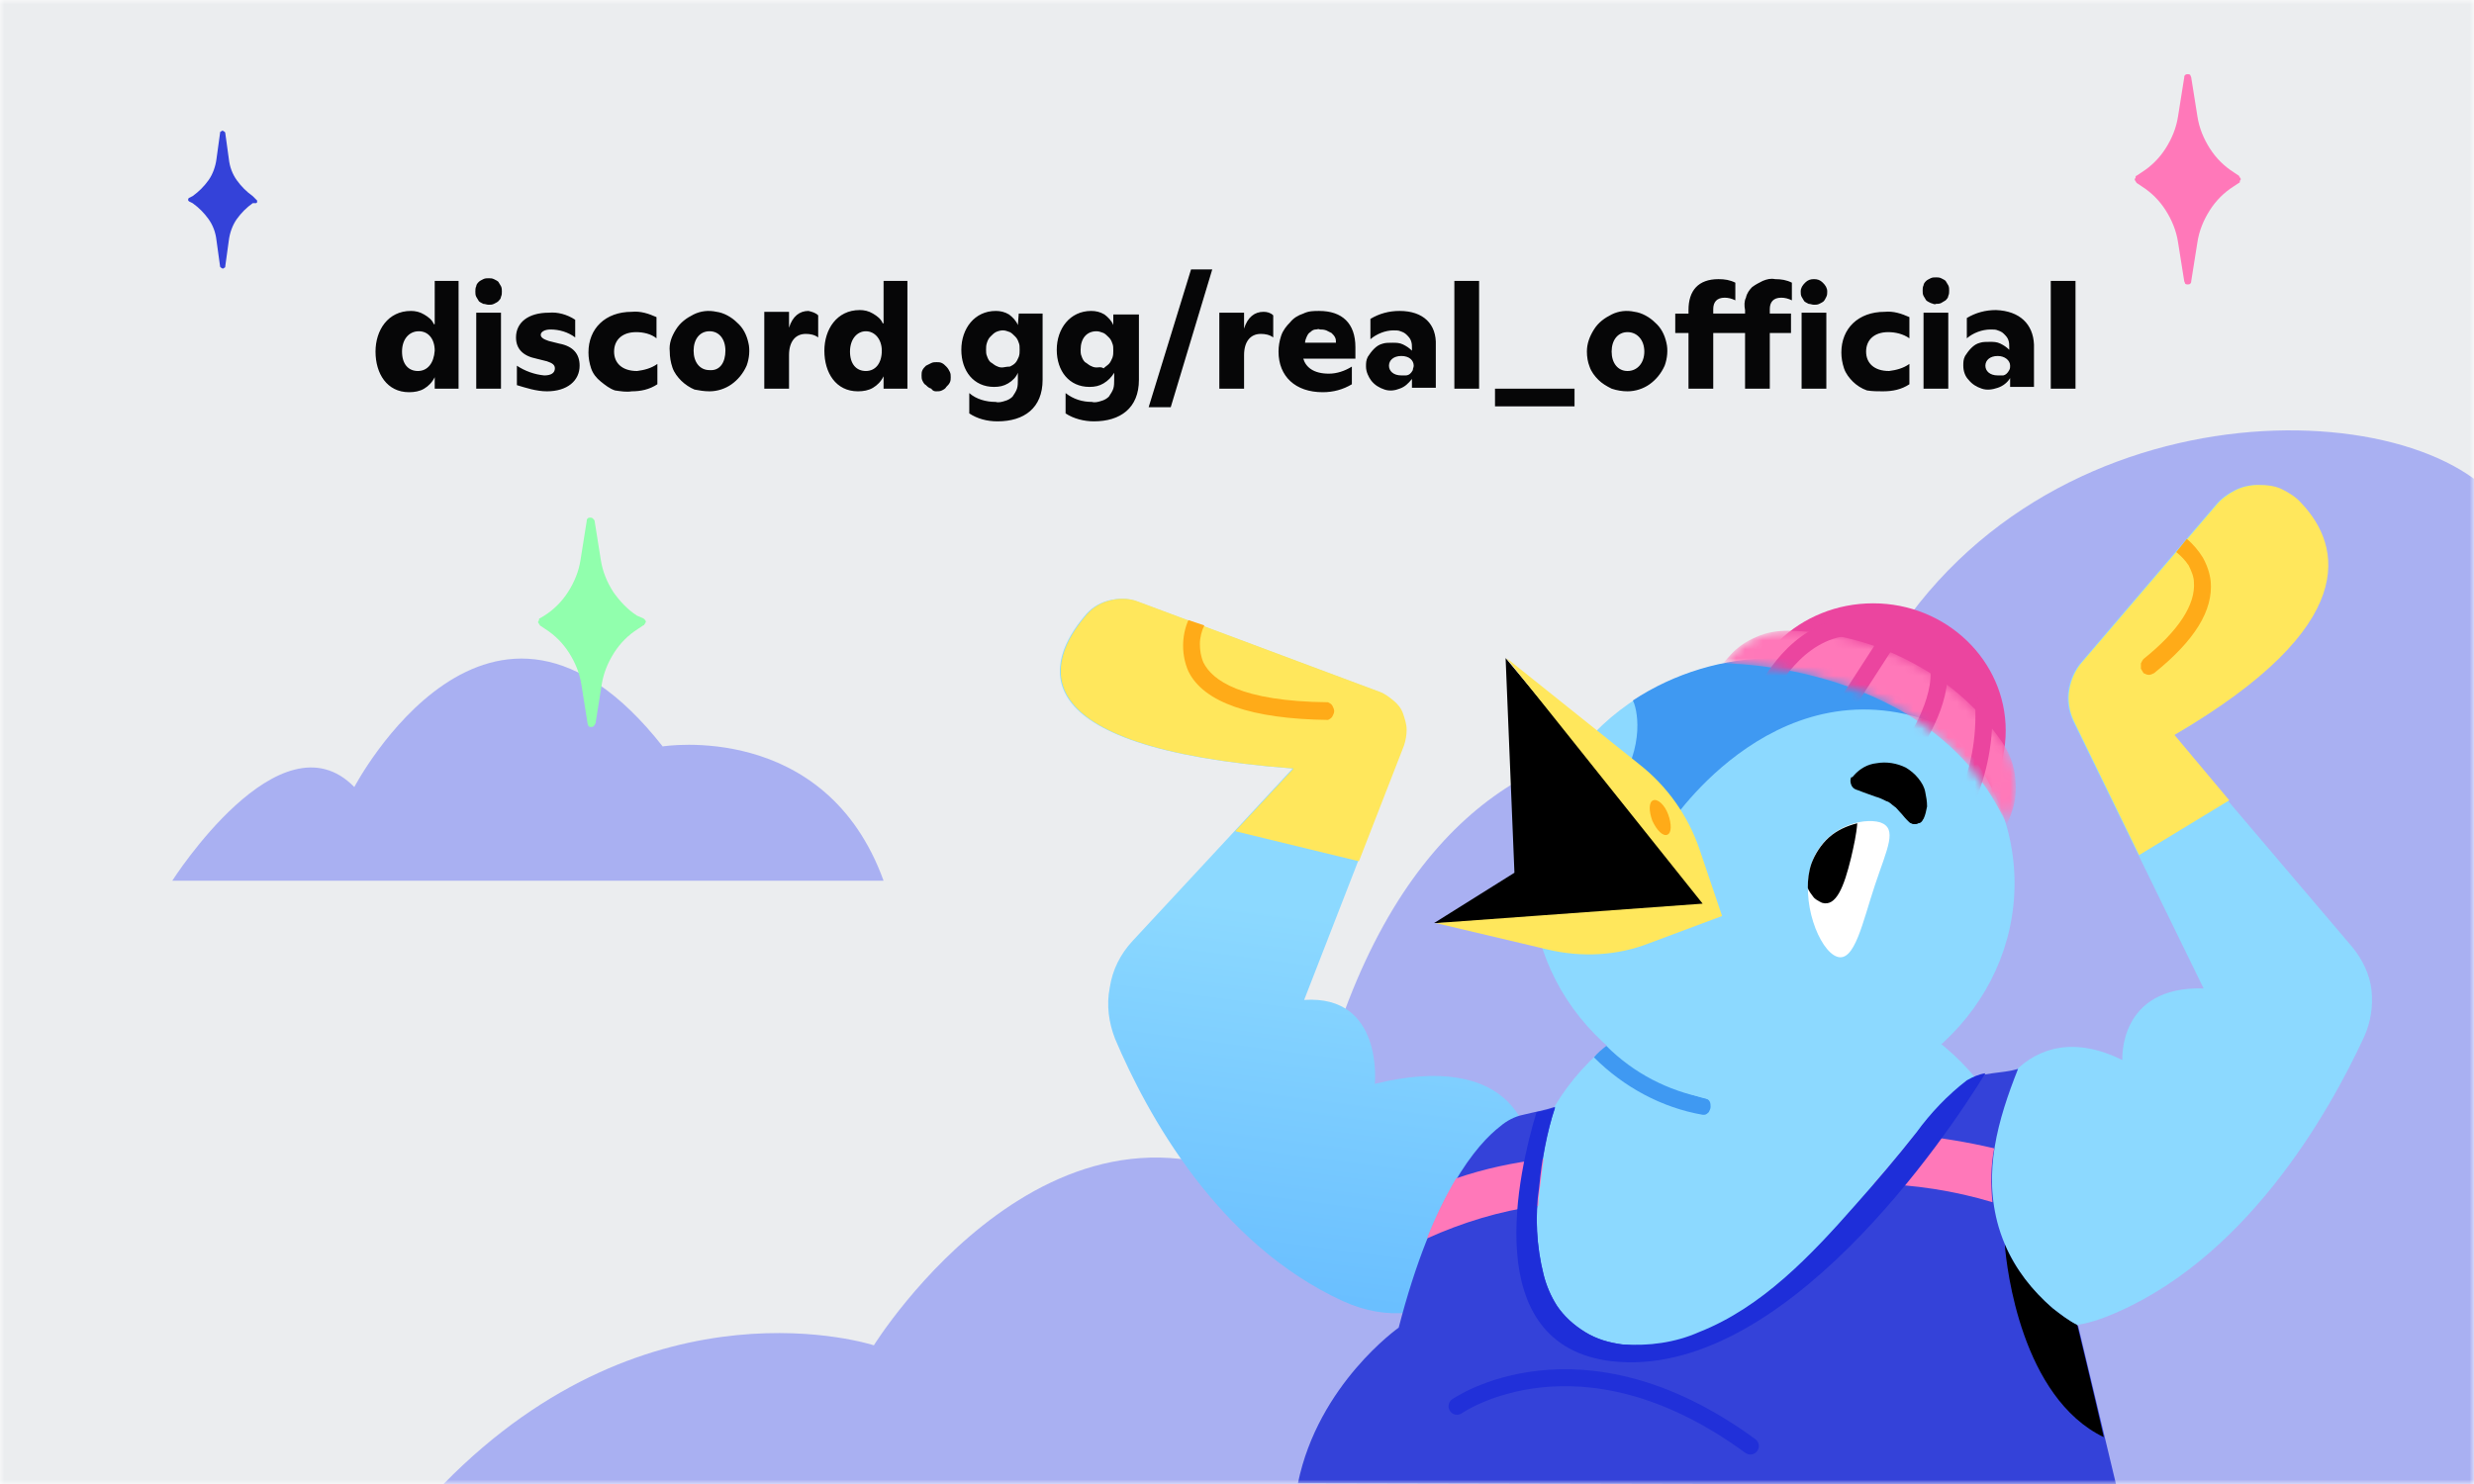 <?xml version="1.0" encoding="utf-8"?>
<!-- Generator: Adobe Illustrator 25.1.0, SVG Export Plug-In . SVG Version: 6.00 Build 0)  -->
<svg version="1.1" id="Layer_1" xmlns="http://www.w3.org/2000/svg" xmlns:xlink="http://www.w3.org/1999/xlink" x="0px" y="0px"
	 viewBox="0 0 280 168" style="enable-background:new 0 0 280 168;" xml:space="preserve">
<style type="text/css">
	.st0{clip-path:url(#SVGID_2_);}
	.st1{fill:#FFFFFF;filter:url(#Adobe_OpacityMaskFilter);}
	.st2{mask:url(#mask0_587_26107_1_);}
	.st3{fill:#EBEDEF;}
	.st4{opacity:0.5;fill:#6874F6;enable-background:new    ;}
	.st5{fill:#EB459F;}
	.st6{fill:#8CD9FF;}
	.st7{fill:url(#SVGID_3_);}
	.st8{fill:url(#SVGID_4_);}
	.st9{fill:#3442D9;}
	.st10{fill:#FFE75C;}
	.st11{fill:#FFAB18;}
	.st12{fill:#FF78B9;}
	.st13{fill:#3F99F2;}
	.st14{fill:none;stroke:#2130D9;stroke-width:1.92;stroke-linecap:round;stroke-miterlimit:10;}
	.st15{fill:#1E2ED9;}
	.st16{fill:#FFFFFF;}
	.st17{fill:#FF78B9;filter:url(#Adobe_OpacityMaskFilter_1_);}
	.st18{mask:url(#mask1_587_26107_1_);}
	.st19{fill:none;stroke:#EB459F;stroke-width:1.92;stroke-linecap:round;stroke-miterlimit:10;}
	.st20{fill:#060607;}
	.st21{fill:#91FFAD;}
</style>
<g>
	<g>
		<defs>
			<rect id="SVGID_1_" width="280" height="168"/>
		</defs>
		<clipPath id="SVGID_2_">
			<use xlink:href="#SVGID_1_"  style="overflow:visible;"/>
		</clipPath>
		<g class="st0">
			<defs>
				<filter id="Adobe_OpacityMaskFilter" filterUnits="userSpaceOnUse" x="0" y="0" width="280" height="168">
					<feColorMatrix  type="matrix" values="1 0 0 0 0  0 1 0 0 0  0 0 1 0 0  0 0 0 1 0"/>
				</filter>
			</defs>
			<mask maskUnits="userSpaceOnUse" x="0" y="0" width="280" height="168" id="mask0_587_26107_1_">
				<path class="st1" d="M280,0H0v168h280V0z"/>
			</mask>
			<g class="st2">
				<path class="st3" d="M280,0H0v168h280V0z"/>
				<path class="st4" d="M280,168H50.2c23.5-24,48.7-15.7,48.7-15.7s21.1-34,47.8-16c11.5-72.8,60.8-48.8,60.8-48.8
					c11.7-40.9,57.1-44.5,72.5-33.3V168z"/>
				<path class="st5" d="M212,97.1c8.3,0,15-6.4,15-14.4c0-7.9-6.7-14.4-15-14.4c-8.3,0-15,6.4-15,14.4
					C197,90.7,203.7,97.1,212,97.1z"/>
				<path class="st6" d="M200.9,163.7c15.7,0,28.4-11.6,28.4-26s-12.7-26-28.4-26s-28.4,11.6-28.4,26S185.3,163.7,200.9,163.7z"/>
				
					<linearGradient id="SVGID_3_" gradientUnits="userSpaceOnUse" x1="140.541" y1="33.091" x2="146.831" y2="80.681" gradientTransform="matrix(1 0 0 -1 0 184)">
					<stop  offset="0" style="stop-color:#66BCFF"/>
					<stop  offset="1" style="stop-color:#8CD9FF"/>
				</linearGradient>
				<path class="st7" d="M128.2,106.5c-1.4,1.5-2.3,3.3-2.6,5.3c-0.4,2-0.1,4,0.6,5.8c3.6,8.5,11.6,23.2,25.8,29.7
					c20.5,9.3,33.8-32,3.6-24.6c0,0,1-10.1-8-9.5l11.2-28.8c0.2-0.6,0.3-1.2,0.3-1.8s-0.2-1.2-0.4-1.8s-0.6-1.1-1.1-1.5
					c-0.5-0.4-1-0.8-1.6-1l-27.3-10.2c-1-0.4-2.2-0.4-3.3-0.1c-1.1,0.3-2,0.9-2.7,1.8c-4.1,4.9-8.1,14.8,23.6,17.2L128.2,106.5z"/>
				
					<linearGradient id="SVGID_4_" gradientUnits="userSpaceOnUse" x1="-2816.681" y1="-10944.79" x2="-1294.081" y2="-5469.58" gradientTransform="matrix(1 0 0 -1 0 184)">
					<stop  offset="0" style="stop-color:#66BCFF"/>
					<stop  offset="1" style="stop-color:#8CD9FF"/>
				</linearGradient>
				<path class="st8" d="M266.3,107.3c1.1,1.4,1.9,3,2.1,4.8c0.2,1.8-0.1,3.6-0.8,5.2c-4.1,8.9-13.7,25.7-29.3,31.8
					c-21.6,8.5-19.2-39.5,1.9-29.1c0,0-0.5-8.4,9.2-8.1l-14.8-30.3c-0.5-1.1-0.7-2.3-0.5-3.5c0.2-1.2,0.7-2.3,1.5-3.2l15.2-17.8
					c0.6-0.7,1.3-1.2,2.1-1.6c0.8-0.4,1.7-0.6,2.6-0.6c0.9,0,1.8,0.2,2.6,0.5c0.8,0.4,1.6,0.9,2.2,1.6c4.5,4.9,6.8,13.8-14.4,26.3
					L266.3,107.3z"/>
				<path class="st9" d="M176,125.3c-1.2,0.4-2.4,0.6-3.6,0.9c-1,0.2-1.9,0.7-2.6,1.3c-2.6,2-7.6,7.7-11.5,22.8
					c0,0-9.1,6.4-11.4,17.6l92.6,0.2l-4.3-18c-1-0.5-1.9-1.2-2.8-1.9c-2.9-2.4-5.1-5.6-6.2-9.3c-1.8-6.2-0.1-12.1,2.2-17.9
					c-1.9,0.6-4.1,0.3-5.8,1.4c-2.2,1.7-4.1,3.7-5.7,5.9c-2.2,2.8-4.5,5.5-6.9,8.2c-5.1,5.8-10.6,11.6-17.7,14.4
					c-2.7,1.2-5.7,1.6-8.7,1.3c-1.5-0.2-2.9-0.6-4.2-1.4c-1.3-0.8-2.4-1.8-3.2-3c-0.7-1.1-1.2-2.3-1.5-3.5c-0.8-3.2-1-6.6-0.5-9.9
					C174.5,131.3,175.1,128.2,176,125.3z"/>
				<path class="st10" d="M246.1,83.2C267.3,70.8,265,61.8,260.5,57c-0.6-0.7-1.4-1.2-2.2-1.6s-1.7-0.5-2.7-0.5
					c-0.9,0-1.8,0.2-2.6,0.6c-0.8,0.4-1.6,1-2.1,1.6l-15.2,17.8c-0.8,0.9-1.3,2-1.5,3.2s0,2.4,0.5,3.5l7.4,15.2l10.2-6.2L246.1,83.2
					z"/>
				<path class="st10" d="M153.8,97.5l5.1-13.1c0.2-0.6,0.3-1.2,0.3-1.8s-0.2-1.2-0.4-1.8s-0.6-1.1-1.1-1.5c-0.5-0.4-1-0.8-1.6-1
					l-27.3-10.2c-1-0.4-2.2-0.4-3.3-0.1c-1.1,0.3-2,0.9-2.7,1.8c-4.1,4.9-8.1,14.8,23.6,17.2l-6.6,7.1L153.8,97.5z"/>
				<path class="st11" d="M134.5,70.2c-0.4,0.9-0.6,1.9-0.6,2.9s0.2,2,0.6,2.9c1.7,3.5,7.1,5.4,15.8,5.5c0.2-0.1,0.4-0.2,0.5-0.4
					c0.1-0.2,0.2-0.4,0.2-0.6s-0.1-0.4-0.2-0.6c-0.1-0.2-0.3-0.3-0.5-0.4c-9.9-0.1-13.1-2.5-14.1-4.5c-0.3-0.7-0.4-1.4-0.4-2.1
					c0-0.7,0.2-1.5,0.5-2.1L134.5,70.2z"/>
				<path class="st11" d="M243.2,76.4c0.2,0,0.4-0.1,0.6-0.2c4.6-3.7,6.7-7.1,6.4-10.4c-0.1-0.9-0.4-1.8-0.9-2.7
					c-0.5-0.8-1.1-1.5-1.8-2.1l-1.2,1.5c0.5,0.4,1,0.9,1.4,1.5c0.3,0.6,0.6,1.3,0.6,1.9c0.2,2.5-1.7,5.5-5.7,8.7
					c-0.1,0.1-0.2,0.3-0.3,0.5c0,0.2,0,0.4,0,0.6c0.1,0.2,0.2,0.3,0.3,0.5C242.8,76.3,243,76.4,243.2,76.4L243.2,76.4z"/>
				<path class="st12" d="M225.7,130c-3-0.7-6-1.2-9-1.5c-1.5,1.9-3,3.7-4.6,5.5c4.5,0.1,9.1,0.8,13.4,2.1
					C225.3,134.1,225.3,132,225.7,130z"/>
				<path class="st12" d="M164.8,133.4c-1.3,2.2-2.4,4.5-3.3,6.8c4-1.8,8.2-3.1,12.6-3.7c0-0.7,0.1-1.5,0.2-2.2
					c0.1-0.7,0.2-1.8,0.4-3.1C171.3,131.6,168,132.3,164.8,133.4z"/>
				<path class="st13" d="M192.7,126.2h0.2c0.2,0,0.4-0.2,0.5-0.3c0.1-0.2,0.2-0.4,0.2-0.6s0-0.4-0.1-0.6c-0.1-0.2-0.3-0.3-0.5-0.4
					c-4.2-0.8-8.1-2.8-11.2-5.9c-0.5,0.4-1,0.8-1.4,1.3C183.8,123.1,188.1,125.4,192.7,126.2z"/>
				<path d="M235.1,150c-1-0.5-1.9-1.2-2.8-1.9c-2.3-2-4.2-4.4-5.4-7.2c0.2,2.7,1.9,17.3,11.2,21.8C236.9,157.4,235.1,150,235.1,150
					z"/>
				<path class="st14" d="M164.9,159.2c0,0,13.8-9.7,33.2,4.5"/>
				<path class="st15" d="M224.7,121.5c-0.7,0.1-1.4,0.4-2.1,0.8c-2.2,1.7-4.1,3.7-5.7,5.9c-2.2,2.8-4.5,5.5-6.9,8.2
					c-5.1,5.8-10.6,11.6-17.7,14.4c-2.7,1.2-5.7,1.6-8.7,1.4c-1.5-0.2-2.9-0.6-4.2-1.4c-1.3-0.8-2.4-1.8-3.2-3
					c-0.7-1.1-1.2-2.3-1.5-3.5c-0.8-3.2-1-6.6-0.5-9.9c0.3-3.1,0.8-6.1,1.8-9c-0.7,0.2-1.4,0.4-2.1,0.5c-2,6.6-6.7,26.4,8.5,28.2
					C201.8,156.3,220.5,128.4,224.7,121.5z"/>
				<path class="st6" d="M200.7,125.4c15.1,0,27.3-11.4,27.3-25.4c0-14-12.2-25.4-27.3-25.4c-15.1,0-27.3,11.4-27.3,25.4
					C173.4,114,185.6,125.4,200.7,125.4z"/>
				<path class="st13" d="M200.8,74.5c-5.7,0-11.3,1.7-16,4.8c0.4,0.7,1.6,5-2,10.3l6.2,3.7c0,0,12.7-19.5,31.8-10.7
					c-2.6-2.6-5.8-4.7-9.2-6C208.2,75.2,204.5,74.5,200.8,74.5z"/>
				<path d="M170.4,74.5l1,24.3l-9.1,5.7l32.4-0.8L170.4,74.5z"/>
				<path class="st10" d="M192.4,96.3c-1.3-3.9-3.7-7.3-6.9-9.8l-15-12l22.2,27.8l-30.2,2.2l12.7,3c3.8,0.9,7.8,0.7,11.4-0.7
					l8.3-3.1L192.4,96.3z"/>
				<path d="M209.8,87.8c0.7-0.8,1.6-1.3,2.6-1.4c1.1-0.2,2.3,0,3.3,0.5c0.5,0.3,1,0.7,1.4,1.2c0.4,0.5,0.7,1,0.8,1.6
					c0.1,0.5,0.2,1,0.2,1.6c-0.1,0.5-0.2,1-0.4,1.4c-0.1,0.1-0.1,0.2-0.2,0.3c-0.1,0.1-0.2,0.2-0.4,0.2c-0.1,0.1-0.3,0.1-0.4,0.1
					c-0.1,0-0.3,0-0.4-0.1c-0.1,0-0.2-0.1-0.3-0.2l-0.2-0.2c-0.3-0.3-0.5-0.6-0.8-0.9c-0.2-0.2-0.4-0.5-0.6-0.6
					c-0.3-0.2-0.5-0.5-0.9-0.6c-0.4-0.2-0.8-0.4-1.2-0.5c-0.5-0.2-1.2-0.4-1.9-0.7l-0.3-0.1c-0.3-0.1-0.5-0.3-0.6-0.6
					c-0.1-0.3-0.1-0.5,0-0.8C209.7,88,209.7,87.9,209.8,87.8z"/>
				<path class="st16" d="M212.2,100.2c-1.4,4.2-2.3,8.8-4.3,8.1s-4.2-6.3-2.9-10.5c1.4-4.2,5.8-5.3,7.8-4.7
					C214.8,93.8,213.6,96,212.2,100.2z"/>
				<path class="st11" d="M188.7,94.5c0.5-0.2,0.5-1.2,0.1-2.3c-0.4-1.1-1.2-1.8-1.7-1.6c-0.5,0.2-0.5,1.2-0.1,2.3
					C187.5,94,188.2,94.7,188.7,94.5z"/>
				<path d="M209.5,97.1c0.3-1.3,0.6-2.6,0.7-3.9c-1.2,0.3-2.3,0.8-3.2,1.6s-1.6,1.9-2,3c-0.3,0.9-0.4,1.8-0.4,2.7
					c0.1,0.4,0.4,0.7,0.6,1s0.6,0.5,1,0.7C207.8,102.7,208.7,100.4,209.5,97.1z"/>
				<defs>
					<filter id="Adobe_OpacityMaskFilter_1_" filterUnits="userSpaceOnUse" x="195" y="70" width="33.2" height="23.3">
						<feColorMatrix  type="matrix" values="1 0 0 0 0  0 1 0 0 0  0 0 1 0 0  0 0 0 1 0"/>
					</filter>
				</defs>
				<mask maskUnits="userSpaceOnUse" x="195" y="70" width="33.2" height="23.3" id="mask1_587_26107_1_">
					<path class="st17" d="M195,75.1c0,0,23.7-0.2,32.1,18.2c0.8-1.5,1.2-3.3,1-5c-0.1-1.7-0.8-3.4-1.8-4.7
						c-2.7-3.8-6.3-6.8-10.5-8.9c-4.1-2.1-8.7-3.2-13.4-3.3c-1.3,0-2.5,0.2-3.6,0.7c-1.2,0.5-2.2,1.2-3,2.1L195,75.1z"/>
				</mask>
				<g class="st18">
					<path class="st12" d="M195,75.1c0,0,23.7-0.2,32.1,18.2c0.8-1.5,1.2-3.3,1-5c-0.1-1.7-0.8-3.4-1.8-4.7
						c-2.7-3.8-6.3-6.8-10.5-8.9c-4.1-2.1-8.7-3.2-13.4-3.3c-1.3,0-2.5,0.2-3.6,0.7c-1.2,0.5-2.2,1.2-3,2.1L195,75.1z"/>
					<path class="st19" d="M200,78.1c0,0,3.2-6.7,9.3-7.1"/>
					<path class="st19" d="M208.3,80.8l5.3-8.2"/>
					<path class="st19" d="M216.2,84.9c0.2-0.4,3.8-5.3,3.2-9.7"/>
					<path class="st19" d="M224.5,79.7c0.2,3.9-0.5,7.7-2.1,11.2"/>
				</g>
				<path class="st4" d="M40.1,89.1c0,0,15.4-29.4,34.9-4.6c0,0,18.4-3,25,15.2H19.5C19.5,99.7,31.7,80.5,40.1,89.1z"/>
				<path class="st20" d="M49.1,36.7c-0.2-0.5-0.6-0.8-1.1-1.1c-0.5-0.3-1-0.4-1.5-0.4c-2.6,0-4,2.2-4,4.6c0,2.5,1.3,4.6,3.8,4.6
					c0.6,0,1.2-0.1,1.7-0.4c0.5-0.3,0.9-0.7,1.2-1.3V44h2.7V31.8h-2.7V36.7z M47.3,42c-1.1,0-1.8-0.8-1.8-2.2c0-1.4,0.8-2.3,1.9-2.3
					s1.8,0.9,1.8,2.2C49.1,41.1,48.4,42,47.3,42z M55.3,34.5c0.2,0,0.4,0,0.6-0.1c0.2-0.1,0.4-0.2,0.5-0.3c0.1-0.1,0.3-0.3,0.3-0.5
					c0.1-0.2,0.1-0.4,0.1-0.6c0-0.2,0-0.4-0.1-0.6c-0.1-0.2-0.2-0.3-0.3-0.5c-0.1-0.1-0.3-0.2-0.5-0.3c-0.2-0.1-0.4-0.1-0.6-0.1
					c-0.2,0-0.4,0-0.6,0.1c-0.2,0.1-0.4,0.2-0.5,0.3c-0.1,0.1-0.3,0.3-0.3,0.5c-0.1,0.2-0.1,0.4-0.1,0.6c0,0.2,0,0.4,0.1,0.6
					c0.1,0.2,0.2,0.3,0.3,0.5c0.1,0.1,0.3,0.2,0.5,0.3C54.9,34.4,55.1,34.5,55.3,34.5L55.3,34.5z M56.7,44v-8.6h-2.8V44H56.7z
					 M61.9,44.3c2.3,0,3.7-1.2,3.7-2.9c0-1.3-0.7-2.2-2.3-2.5l-1.2-0.3c-0.6-0.2-0.9-0.4-0.9-0.7s0.4-0.6,1.1-0.6c1,0,2,0.3,2.8,0.9
					v-2c-0.9-0.6-2-0.9-3-0.8c-2.3,0-3.7,1.1-3.7,2.8c0,1.3,0.8,2.1,2.3,2.4l1.2,0.3c0.6,0.2,0.9,0.4,0.9,0.8c0,0.5-0.4,0.8-1.2,0.8
					c-1.1-0.1-2.2-0.5-3.1-1.1v2.2C59.5,43.9,60.7,44.3,61.9,44.3L61.9,44.3z M71.5,44.3c1,0,2-0.2,2.9-0.8v-2.3
					c-0.7,0.5-1.5,0.7-2.3,0.8c-1.7,0-2.6-0.9-2.6-2.2c0-1.3,0.9-2.2,2.5-2.2c0.8,0,1.7,0.2,2.3,0.7v-2.4c-0.9-0.4-1.8-0.7-2.8-0.6
					c-3,0-4.9,1.9-4.9,4.6c0,0.6,0.1,1.2,0.3,1.8c0.2,0.6,0.6,1.1,1.1,1.5c0.5,0.4,1,0.8,1.6,1C70.3,44.3,70.9,44.4,71.5,44.3
					L71.5,44.3z M80.3,44.3c0.9,0,1.8-0.3,2.5-0.8c0.7-0.5,1.3-1.2,1.7-2.1c0.3-0.8,0.4-1.8,0.2-2.6c-0.2-0.9-0.6-1.7-1.3-2.3
					c-0.6-0.6-1.5-1.1-2.3-1.2c-0.9-0.2-1.8-0.1-2.6,0.3c-0.8,0.4-1.5,0.9-2,1.7c-0.5,0.8-0.8,1.6-0.7,2.5c0,0.6,0.1,1.2,0.3,1.8
					c0.2,0.6,0.6,1.1,1,1.5c0.4,0.4,1,0.8,1.5,1C79.1,44.2,79.7,44.3,80.3,44.3L80.3,44.3z M80.3,41.9c-1.1,0-1.8-0.9-1.8-2.2
					s0.7-2.2,1.8-2.2s1.8,0.9,1.8,2.2S81.5,42,80.3,41.9L80.3,41.9z M91.5,35.2c-1,0-1.8,0.6-2.2,1.9v-1.8h-2.8V44h2.8v-3.8
					c0-1.5,0.7-2.4,1.9-2.4c0.5,0,1,0.1,1.4,0.4v-2.5C92.3,35.4,91.9,35.3,91.5,35.2L91.5,35.2z M99.9,36.6
					c-0.2-0.5-0.6-0.8-1.1-1.1c-0.5-0.3-1-0.4-1.5-0.4c-2.6,0-4,2.2-4,4.6c0,2.5,1.3,4.6,3.8,4.6c0.6,0,1.2-0.1,1.7-0.4
					c0.5-0.3,0.9-0.7,1.2-1.3V44h2.7V31.8h-2.7V36.6z M98,42c-1.1,0-1.8-0.8-1.8-2.2c0-1.4,0.8-2.3,1.8-2.3s1.8,0.9,1.8,2.2
					C99.8,41.1,99.1,42,98,42z M106,44.3c0.2,0,0.4,0,0.6-0.1c0.2-0.1,0.4-0.2,0.5-0.4c0.2-0.2,0.3-0.3,0.4-0.5
					c0.1-0.2,0.1-0.4,0.1-0.6c0-0.2,0-0.4-0.1-0.6c-0.1-0.2-0.2-0.4-0.4-0.6c-0.2-0.2-0.3-0.3-0.5-0.4c-0.2-0.1-0.4-0.1-0.6-0.1
					c-0.2,0-0.4,0-0.6,0.1c-0.2,0.1-0.4,0.2-0.6,0.3c-0.2,0.2-0.3,0.3-0.4,0.5s-0.1,0.4-0.1,0.6c0,0.2,0,0.4,0.1,0.6
					c0.1,0.2,0.2,0.4,0.4,0.5c0.2,0.2,0.3,0.3,0.6,0.4C105.6,44.3,105.8,44.3,106,44.3L106,44.3z M115.2,36.8
					c-0.2-0.5-0.6-0.9-1-1.2c-0.5-0.3-1-0.4-1.5-0.4c-2.4,0-3.9,2-3.9,4.4s1.4,4.2,3.7,4.2c0.6,0,1.1-0.1,1.6-0.4
					c0.5-0.3,0.9-0.7,1.1-1.2v0.8c0,0.3,0,0.7-0.1,1c-0.1,0.3-0.3,0.6-0.5,0.9c-0.2,0.2-0.5,0.4-0.9,0.5c-0.3,0.1-0.7,0.2-1,0.1
					c-1.1,0-2.2-0.3-3-1v2.3c0.9,0.6,2,0.9,3.2,0.9c3,0,5.1-1.5,5.1-4.7v-7.5h-2.7L115.2,36.8z M113.4,41.6c-0.3,0-0.5-0.1-0.7-0.2
					c-0.2-0.1-0.4-0.3-0.6-0.4c-0.2-0.2-0.3-0.4-0.4-0.7c-0.1-0.2-0.1-0.5-0.1-0.7c0-0.3,0-0.5,0.1-0.8c0.1-0.3,0.2-0.5,0.4-0.7
					c0.2-0.2,0.4-0.4,0.6-0.5c0.2-0.1,0.5-0.2,0.8-0.2c0.3,0,0.5,0.1,0.8,0.2c0.2,0.1,0.4,0.3,0.6,0.5c0.2,0.2,0.3,0.4,0.4,0.7
					c0.1,0.2,0.1,0.5,0.1,0.8c0,0.3,0,0.5-0.1,0.8c-0.1,0.2-0.2,0.5-0.4,0.7c-0.2,0.2-0.4,0.3-0.6,0.4
					C113.9,41.5,113.6,41.6,113.4,41.6L113.4,41.6z M126,36.8c-0.2-0.5-0.6-0.9-1-1.2c-0.5-0.3-1-0.4-1.5-0.4c-2.4,0-3.9,2-3.9,4.4
					s1.4,4.2,3.7,4.2c0.6,0,1.1-0.1,1.6-0.4s0.9-0.7,1.2-1.2v0.8c0,0.3,0,0.7-0.1,1c-0.1,0.3-0.3,0.6-0.5,0.9
					c-0.2,0.2-0.5,0.4-0.9,0.5c-0.3,0.1-0.7,0.2-1,0.1c-1.1,0-2.1-0.3-3-1v2.3c0.9,0.6,2.1,0.9,3.2,0.9c3,0,5.1-1.5,5.1-4.7v-7.4
					H126V36.8z M124.1,41.6c-0.3,0-0.5-0.1-0.7-0.2c-0.2-0.1-0.4-0.3-0.6-0.4c-0.2-0.2-0.3-0.4-0.4-0.7c-0.1-0.2-0.1-0.5-0.1-0.7
					c0-1.3,0.7-2.1,1.8-2.1c0.3,0,0.5,0.1,0.8,0.2c0.2,0.1,0.4,0.3,0.6,0.5c0.2,0.2,0.3,0.4,0.4,0.7c0.1,0.2,0.1,0.5,0.1,0.8
					c0,0.3,0,0.5-0.1,0.8c-0.1,0.2-0.2,0.5-0.4,0.7c-0.2,0.2-0.4,0.3-0.6,0.5C124.6,41.5,124.4,41.6,124.1,41.6L124.1,41.6z
					 M132.5,46.1l4.7-15.6h-2.4l-4.8,15.6H132.5z M143,35.3c-1,0-1.8,0.6-2.2,1.9v-1.8h-2.8V44h2.8v-3.8c0-1.5,0.7-2.4,1.9-2.4
					c0.5,0,1,0.1,1.4,0.4v-2.5C143.8,35.4,143.4,35.3,143,35.3z M153.4,39.3c0-2.7-1.5-4.1-4.1-4.1c-0.6,0-1.2,0-1.8,0.3
					c-0.6,0.2-1.1,0.5-1.5,1c-0.4,0.4-0.8,0.9-1,1.5s-0.3,1.2-0.3,1.8c0,2.8,1.9,4.6,5,4.6c1.2,0,2.3-0.3,3.3-0.9v-2
					c-0.8,0.5-1.7,0.8-2.6,0.8c-1.7,0-2.6-0.7-2.9-1.7h5.9L153.4,39.3z M149.4,37.3c0.2,0,0.4,0,0.7,0.1c0.2,0.1,0.4,0.2,0.6,0.3
					c0.2,0.2,0.3,0.3,0.4,0.5c0.1,0.2,0.1,0.4,0.1,0.6h-3.5c0-0.2,0.1-0.5,0.2-0.7c0.1-0.2,0.2-0.4,0.4-0.5c0.2-0.2,0.4-0.3,0.6-0.3
					S149.2,37.2,149.4,37.3L149.4,37.3z M158.4,35.2c-1.2,0-2.3,0.3-3.3,0.9v2.3c0.7-0.6,1.7-1,2.6-1c0.3,0,0.6,0,0.8,0.1
					c0.3,0.1,0.5,0.2,0.7,0.4c0.2,0.2,0.4,0.4,0.5,0.7c0.1,0.3,0.1,0.5,0.1,0.8v0.3c-0.3-0.3-0.6-0.5-1-0.7
					c-0.4-0.2-0.8-0.2-1.2-0.2c-0.4,0-0.8,0-1.1,0.1c-0.4,0.1-0.7,0.3-1,0.6c-0.3,0.3-0.5,0.6-0.7,0.9c-0.2,0.4-0.2,0.7-0.2,1.1
					c0,0.6,0.3,1.2,0.6,1.6c0.4,0.5,0.9,0.8,1.5,1c0.6,0.2,1.2,0.1,1.7-0.1c0.6-0.2,1-0.6,1.4-1.1v1h2.7v-4.8
					C162.6,36.7,161.1,35.2,158.4,35.2L158.4,35.2z M158.6,42.5c-0.9,0-1.4-0.5-1.4-1.1s0.5-1.1,1.4-1.1s1.4,0.5,1.4,1.1
					c0,0.2-0.1,0.3-0.1,0.5c-0.1,0.2-0.2,0.3-0.3,0.4c-0.1,0.1-0.3,0.2-0.5,0.2C158.9,42.5,158.7,42.5,158.6,42.5L158.6,42.5z
					 M167.4,44V31.8h-2.8V44H167.4z M178.2,46v-2h-9v2H178.2z M184.2,44.3c0.9,0,1.8-0.3,2.5-0.8c0.7-0.5,1.3-1.2,1.7-2.1
					c0.3-0.8,0.4-1.8,0.2-2.6c-0.2-0.9-0.6-1.7-1.3-2.3c-0.6-0.6-1.5-1.1-2.3-1.2c-0.9-0.2-1.8-0.1-2.6,0.3c-0.8,0.4-1.5,0.9-2,1.7
					c-0.5,0.8-0.8,1.6-0.8,2.5c0,0.6,0.1,1.2,0.3,1.7c0.2,0.6,0.6,1.1,1,1.5c0.4,0.4,0.9,0.7,1.5,1C183,44.2,183.6,44.3,184.2,44.3
					L184.2,44.3z M184.2,42c-1.1,0-1.8-0.9-1.8-2.2c0-1.3,0.7-2.2,1.8-2.2s1.9,0.9,1.9,2.2C186.1,41.1,185.3,42,184.2,42L184.2,42z
					 M197.5,35.1v0.4h-3.6V35c0-0.8,0.4-1.3,1.3-1.3c0.4,0,0.8,0.1,1.2,0.3v-2c-0.6-0.3-1.2-0.4-1.9-0.4c-2.3,0-3.4,1.3-3.4,3.5v0.4
					h-1.5v2.2h1.5V44h2.8v-6.3h3.6V44h2.8v-6.3h2.4v-2.2h-2.4V35c0-0.8,0.4-1.3,1.3-1.3c0.4,0,0.8,0.1,1.2,0.3v-2
					c-0.6-0.3-1.2-0.4-1.9-0.4c-0.5-0.1-0.9,0-1.4,0.2c-0.4,0.2-0.8,0.4-1.2,0.7c-0.3,0.3-0.6,0.7-0.7,1.2
					C197.4,34.1,197.4,34.6,197.5,35.1L197.5,35.1z M205.3,34.5c0.2,0,0.4,0,0.6-0.1c0.2-0.1,0.4-0.2,0.5-0.3
					c0.1-0.1,0.2-0.3,0.3-0.5c0.1-0.2,0.1-0.4,0.1-0.6c0-0.4-0.2-0.7-0.5-1s-0.6-0.4-1-0.4c-0.4,0-0.7,0.1-1,0.4s-0.5,0.6-0.5,1
					c0,0.2,0,0.4,0.1,0.6c0.1,0.2,0.2,0.3,0.3,0.5c0.1,0.1,0.3,0.2,0.5,0.3C204.9,34.4,205.1,34.5,205.3,34.5L205.3,34.5z M206.7,44
					v-8.6h-2.8V44H206.7z M213.1,44.3c1.1,0,2.1-0.2,3-0.8v-2.3c-0.7,0.5-1.5,0.7-2.3,0.8c-1.7,0-2.6-0.9-2.6-2.2
					c0-1.3,0.9-2.2,2.5-2.2c0.8,0,1.7,0.2,2.4,0.7v-2.4c-0.9-0.4-1.8-0.7-2.8-0.6c-3,0-4.9,1.9-4.9,4.6c0,0.6,0.1,1.2,0.3,1.8
					c0.2,0.6,0.6,1.1,1,1.5c0.4,0.4,1,0.8,1.6,1C211.9,44.3,212.5,44.3,213.1,44.3L213.1,44.3z M219.1,34.4c0.2,0,0.4,0,0.6-0.1
					c0.2-0.1,0.3-0.2,0.5-0.3c0.1-0.1,0.3-0.3,0.3-0.5c0.1-0.2,0.1-0.4,0.1-0.6c0-0.2,0-0.4-0.1-0.6c-0.1-0.2-0.2-0.3-0.3-0.5
					c-0.1-0.1-0.3-0.2-0.5-0.3c-0.2-0.1-0.4-0.1-0.6-0.1c-0.2,0-0.4,0-0.6,0.1s-0.4,0.2-0.5,0.3c-0.1,0.1-0.3,0.3-0.3,0.5
					c-0.1,0.2-0.1,0.4-0.1,0.6c0,0.2,0,0.4,0.1,0.6c0.1,0.2,0.2,0.3,0.3,0.5c0.1,0.1,0.3,0.2,0.5,0.3
					C218.8,34.4,219,34.5,219.1,34.4L219.1,34.4z M220.5,44v-8.6h-2.8V44H220.5z M225.9,35.1c-1.2,0-2.3,0.3-3.3,0.9v2.3
					c0.7-0.6,1.7-1,2.7-1c0.3,0,0.6,0,0.8,0.1c0.3,0.1,0.5,0.2,0.7,0.4c0.2,0.2,0.4,0.4,0.5,0.7c0.1,0.3,0.1,0.5,0.1,0.8v0.3
					c-0.3-0.3-0.6-0.5-1-0.7c-0.4-0.2-0.8-0.2-1.2-0.2c-0.4,0-0.8,0-1.1,0.1c-0.4,0.1-0.7,0.3-1,0.6c-0.3,0.3-0.5,0.6-0.7,0.9
					c-0.2,0.4-0.2,0.7-0.2,1.1c0,0.6,0.2,1.2,0.6,1.6c0.4,0.5,0.9,0.8,1.5,1c0.6,0.2,1.2,0.1,1.8-0.1c0.6-0.2,1.1-0.6,1.4-1.1v1h2.7
					v-4.8C230.1,36.7,228.6,35.2,225.9,35.1L225.9,35.1z M226.1,42.5c-0.9,0-1.4-0.5-1.4-1.1s0.5-1.1,1.4-1.1c0.8,0,1.4,0.5,1.4,1.1
					c0,0.2,0,0.3-0.1,0.5c-0.1,0.2-0.2,0.3-0.3,0.4s-0.3,0.2-0.4,0.2C226.4,42.5,226.2,42.5,226.1,42.5L226.1,42.5z M234.9,44V31.8
					h-2.8V44H234.9z"/>
				<path class="st9" d="M28.6,22.2c-0.7-0.5-1.3-1.1-1.8-1.8c-0.5-0.7-0.8-1.5-0.9-2.4l-0.4-2.9c0-0.1,0-0.1-0.1-0.2
					c-0.1,0-0.1-0.1-0.2-0.1c-0.1,0-0.1,0-0.2,0.1c-0.1,0-0.1,0.1-0.1,0.2L24.5,18c-0.1,0.8-0.4,1.7-0.9,2.4
					c-0.5,0.7-1.1,1.3-1.8,1.8l-0.4,0.2c0,0-0.1,0.1-0.1,0.1c0,0,0,0.1,0,0.1c0,0.1,0,0.1,0,0.1c0,0,0.1,0.1,0.1,0.1l0.4,0.2
					c0.7,0.5,1.3,1.1,1.8,1.8c0.5,0.7,0.8,1.5,0.9,2.4l0.4,2.9c0,0.1,0,0.1,0.1,0.2c0.1,0,0.1,0.1,0.2,0.1c0.1,0,0.1,0,0.2-0.1
					c0.1,0,0.1-0.1,0.1-0.2l0.4-2.9c0.1-0.8,0.4-1.7,0.9-2.4c0.5-0.7,1.1-1.3,1.8-1.8L29,23c0,0,0.1-0.1,0.1-0.1c0,0,0-0.1,0-0.1
					c0-0.1,0-0.1,0-0.1c0,0-0.1-0.1-0.1-0.1L28.6,22.2z"/>
				<path class="st21" d="M72.1,69.7C71,69,70.1,68,69.4,67c-0.7-1.1-1.2-2.3-1.4-3.6l-0.7-4.4c0-0.1-0.1-0.2-0.2-0.3
					c-0.1-0.1-0.2-0.1-0.3-0.1c-0.1,0-0.2,0-0.3,0.1c-0.1,0.1-0.1,0.2-0.1,0.3l-0.7,4.4c-0.2,1.3-0.7,2.5-1.4,3.6
					c-0.7,1.1-1.6,2-2.7,2.7L61.1,70c-0.1,0-0.1,0.1-0.1,0.2c0,0.1-0.1,0.1-0.1,0.2c0,0.1,0,0.1,0.1,0.2c0,0.1,0.1,0.1,0.1,0.2
					l0.6,0.4c1.1,0.7,2,1.6,2.7,2.7c0.7,1.1,1.2,2.3,1.4,3.6l0.7,4.4c0,0.1,0.1,0.2,0.1,0.3c0.1,0.1,0.2,0.1,0.3,0.1
					c0.1,0,0.2,0,0.3-0.1c0.1-0.1,0.1-0.2,0.2-0.3l0.7-4.4c0.2-1.3,0.7-2.5,1.4-3.6c0.7-1.1,1.6-2,2.7-2.7l0.6-0.4
					c0.1,0,0.1-0.1,0.2-0.2c0-0.1,0.1-0.1,0.1-0.2c0-0.1,0-0.1-0.1-0.2c0-0.1-0.1-0.1-0.2-0.2L72.1,69.7z"/>
				<path class="st12" d="M252.8,19.5c-1.1-0.7-2-1.6-2.7-2.7c-0.7-1.1-1.2-2.3-1.4-3.6l-0.7-4.4c0-0.1-0.1-0.2-0.1-0.3
					c-0.1-0.1-0.2-0.1-0.3-0.1c-0.1,0-0.2,0-0.3,0.1c-0.1,0.1-0.1,0.2-0.1,0.3l-0.7,4.4c-0.2,1.3-0.7,2.5-1.4,3.6
					c-0.7,1.1-1.6,2-2.7,2.7l-0.6,0.4c-0.1,0-0.1,0.1-0.1,0.2c0,0.1-0.1,0.1-0.1,0.2c0,0.1,0,0.1,0.1,0.2c0,0.1,0.1,0.1,0.1,0.2
					l0.6,0.4c1.1,0.7,2,1.6,2.7,2.7c0.7,1.1,1.2,2.3,1.4,3.6l0.7,4.4c0,0.1,0.1,0.2,0.1,0.3c0.1,0.1,0.2,0.1,0.3,0.1
					c0.1,0,0.2,0,0.3-0.1c0.1-0.1,0.1-0.2,0.1-0.3l0.7-4.4c0.2-1.3,0.7-2.5,1.4-3.6c0.7-1.1,1.6-2,2.7-2.7l0.6-0.4
					c0.1,0,0.1-0.1,0.1-0.2c0-0.1,0.1-0.1,0.1-0.2c0-0.1,0-0.1-0.1-0.2c0-0.1-0.1-0.1-0.1-0.2L252.8,19.5z"/>
			</g>
		</g>
	</g>
</g>
</svg>
